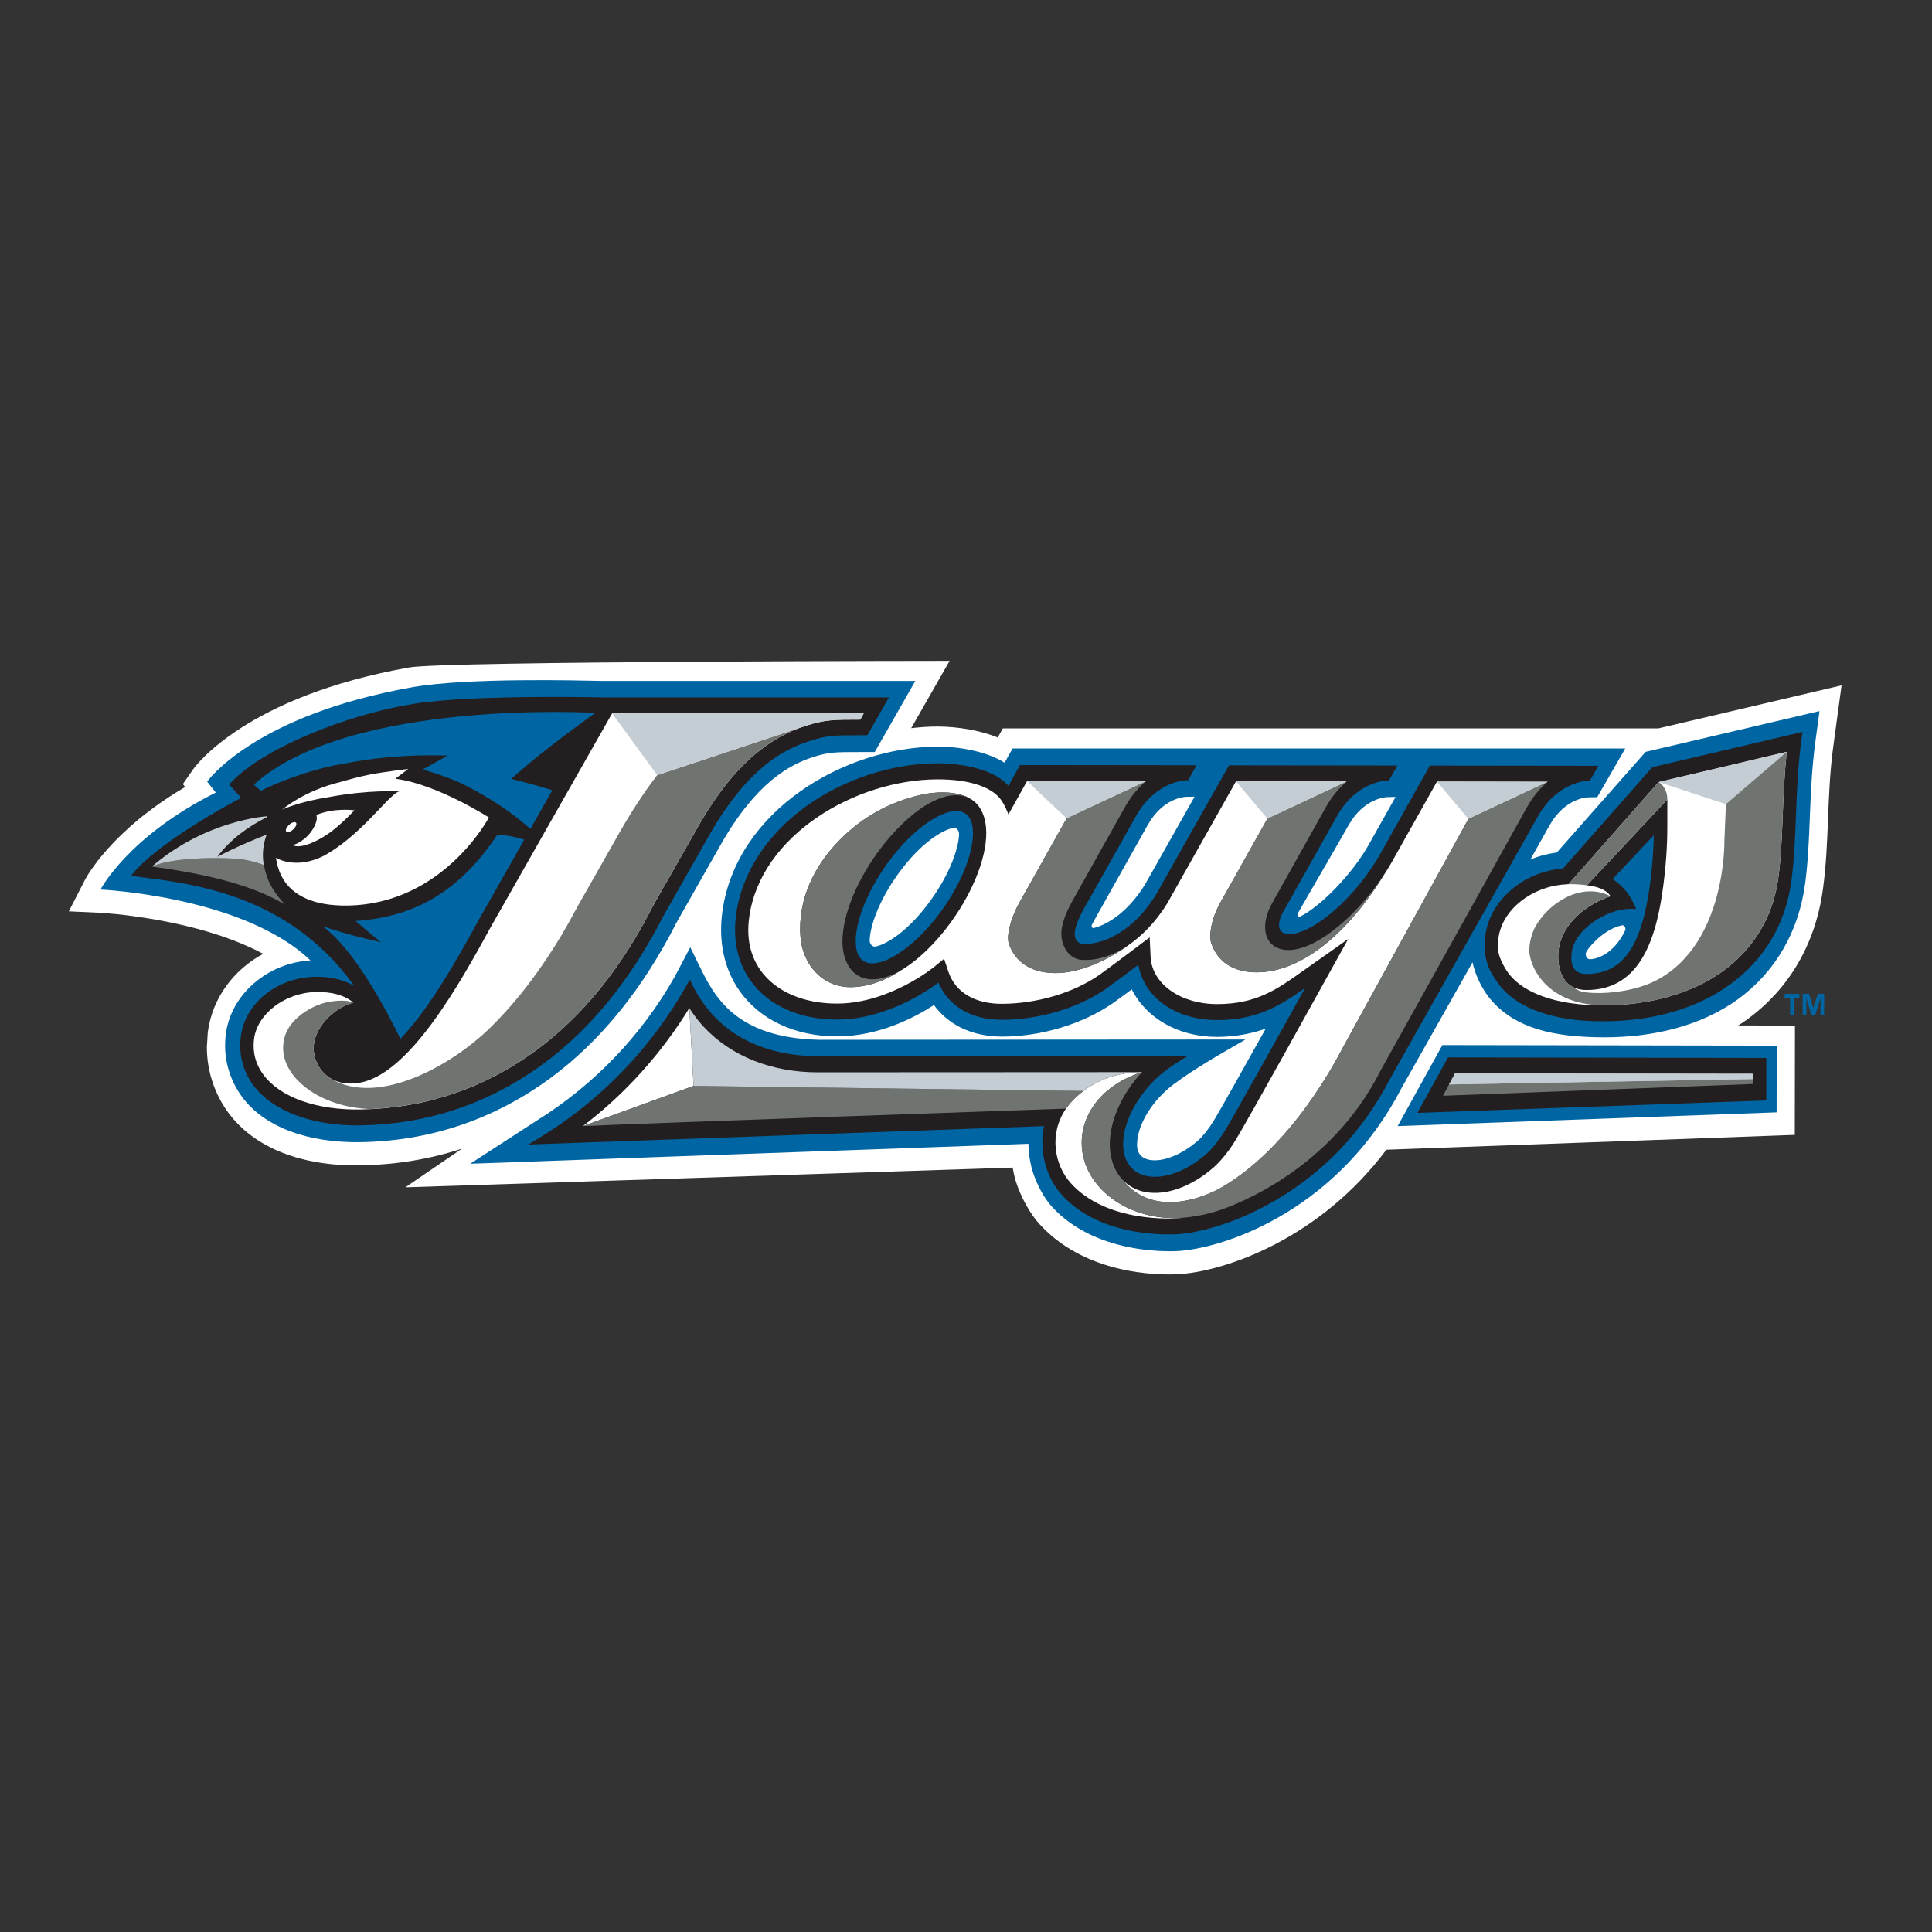 <?xml version="1.0" encoding="utf-8"?>
<!-- Generator: Adobe Illustrator 16.0.4, SVG Export Plug-In . SVG Version: 6.00 Build 0)  -->
<!DOCTYPE svg PUBLIC "-//W3C//DTD SVG 1.1//EN" "http://www.w3.org/Graphics/SVG/1.1/DTD/svg11.dtd">
<svg version="1.1" id="Layer_1" xmlns="http://www.w3.org/2000/svg" xmlns:xlink="http://www.w3.org/1999/xlink" x="0px" y="0px"
	 width="250px" height="250px" viewBox="0 0 250 250" enable-background="new 0 0 250 250" xml:space="preserve">
<rect x="0" y="0" width="250" height="250" fill="#333333" stroke="none"/>
<g>
	<path fill="#FFFFFF" d="M214.597,94.253c-0.33,0-84.831,0-84.831,0s-0.602,1.068-0.661,1.179c-3.241-1.312-6.73-1.425-7.884-1.417
		c-1.088,0.004-2.196,0.08-3.313,0.213l4.973-8.714c0,0-65.254,0.03-69.904,0.852C31.787,90.121,25.262,99.169,24.99,99.555
		l-1.33,1.907c0,0,0.199,0.252,0.302,0.378c-9.581,5.617-12.828,11.73-12.968,12.012l-2.086,4.075l4.004,0.184
		c0.146,0.006,12.424,0.65,21.145,5.316c-3.835,2.063-6.606,5.748-7.17,10.163c0,0.004-0.117,1.923-0.117,1.923
		c0,3.002,0.969,5.991,2.748,8.431c3.357,4.578,9.507,7.012,17.324,6.852c4.497-0.089,8.825-0.816,12.938-2.16l-7.325,5.003
		c0,0,74.616-2.409,78.582-2.555c0.117,0.615,0.235,1.223,0.412,1.786c0.669,2.078,1.845,4.196,3.07,5.54
		c6.593,7.203,17.193,6.541,18.378,6.442c5.846-0.477,17.839-4.539,26.501-16.078l52.849-1.922l0.021-14.147l-7.347-0.013
		c0.396-0.248,0.778-0.497,1.146-0.767c5.472-3.982,8.866-9.816,9.821-16.874c0.425-3.123,0.535-6.02,0.66-9.089
		c0.117-3.034,0.243-6.174,0.684-9.421l1.066-7.854C238.299,88.688,218.014,93.449,214.597,94.253"/>
	<path fill="#0065A3" d="M27.922,102.556c-0.132-0.146-1.116-1.414-1.116-1.414s5.98-8.562,26.522-12.211
		c7.15-1.263,21.661-0.878,24.467-0.819h40.649l-5.253,9.203h-1.866c-3.322,0-4.116,0-6.238,0.69
		c-2.879,0.967-7.245,3.201-11.866,11.367l-2.851,5.022l-2.822,4.978c-4.375,8.618-9.877,15.395-16.358,20.156
		c-7.244,5.305-15.451,8.089-24.384,8.265c-6.907,0.139-12.608-1.932-15.503-5.886c-1.389-1.912-2.175-4.24-2.175-6.591
		c0-0.498,0.03-1.001,0.096-1.504c0.661-5.18,5.422-9.203,10.947-9.537c-8.751-8.332-27.163-9.166-27.163-9.166
		S16.512,108.272,27.922,102.556"/>
	<path fill="#0065A3" d="M234.141,92.317l-21.197,4.974c0,0-10.315,11.683-11.498,13.027c-1.182,0.155-2.335,0.456-3.424,0.918
		c1.22-2.182,2.484-4.43,2.484-4.43c1.998-3.534,4.857-3.625,4.973-3.629c0.008,0,1.2-0.021,1.2-0.021l3.628-6.304H131.03
		c0,0-0.676,1.202-1.036,1.841c-2.482-1.54-6.054-2.098-8.749-2.077c-11.954,0.062-25.965,8.249-27.773,21.358
		c-0.528,3.887,0.243,7.439,2.241,10.263c2.637,3.749,7.252,5.894,12.667,5.869c5.318-0.025,9.867-2.37,12.477-4.056
		c1.027,1.436,3.629,4.088,8.83,4.084c5.078-0.004,10.448-1.635,14.364-4.357c0.492-0.338,1.616-1.174,2.395-1.756
		c1.889,3.758,6.047,6.143,11.007,6.151c2.614,0.003,4.769-0.512,6.333-1.069c-2.255,4.038-6.128,10.962-6.744,11.935
		c-0.618,1.021-1.368,1.966-2.006,2.533c-2.094,1.846-4.563,2.834-6.291,2.515c-0.623-0.126-1.078-0.404-1.344-0.842
		c-0.182-0.299-0.271-0.68-0.271-1.171c0.006-0.116,0.042-0.562,0.052-0.652c0.285-2.169,1.808-4.666,3.96-6.528
		c1.954-1.693,6.393-4.272,6.428-4.297l3.594-2.084l-55.244,0.036c-10.877-0.278-13.543-5.725-15.49-9.7l-1.11-2.268l-0.809,1.528
		l-1.167,2.212c-4.266,7.589-10.452,14.056-17.88,18.676c-0.021,0.019-8.619,5.593-8.619,5.593s70.293-2.509,72.227-2.583
		c0.022,1.072,0.183,2.406,0.588,3.681c0.529,1.661,1.491,3.405,2.453,4.457c5.975,6.531,16.187,5.753,16.62,5.717
		c6.392-0.525,20.602-5.601,28.609-21.037c-0.008,0.027,6.224-11.033,9.2-16.307c0.315,1.462,1.116,3.461,2.607,5.111
		c3.048,3.344,7.692,4.593,14.387,4.6c6.664,0.011,12.695-1.573,17.316-4.898c4.908-3.573,7.884-8.779,8.722-14.924
		c0.396-2.958,0.506-5.783,0.623-8.769c0.125-3.13,0.259-6.333,0.722-9.738l0.522-3.879 M120.392,116.556
		c-2.961,4.081-5.731,5.627-7.046,5.921c-0.191,0.045-0.397,0-0.559-0.159c-0.169-0.161-0.256-0.396-0.25-0.631l0,0
		c0.037-1.807,1.161-5.117,3.71-8.637c2.967-4.091,5.752-5.635,7.061-5.918c0.19-0.048,0.388,0.008,0.542,0.155
		c0.171,0.161,0.251,0.396,0.251,0.628C124.063,109.731,122.94,113.037,120.392,116.556z M148.201,114.389
		c-2.219,3.637-4.85,5.201-6.555,5.672l-0.08,0.025c-0.073,0.026-0.16,0.01-0.22-0.047c-0.096-0.096-0.118-0.25-0.06-0.375
		c0.089-0.161,0.178-0.341,0.294-0.551c-0.007,0.007,6.944-12.38,6.944-12.38c1.998-3.534,4.849-3.623,4.975-3.623
		c0,0,0.938-0.018,1.079-0.018C151.727,108.137,148.201,114.389,148.201,114.389z M177.111,109.309
		c-2.196,3.901-6.224,7.943-8.81,9.268l-0.08,0.027c-0.081,0.028-0.161,0.011-0.227-0.049c-0.09-0.092-0.111-0.235-0.061-0.353
		c1.352-2.409,4.813-8.298,6.577-11.432c1.998-3.537,4.937-3.625,4.966-3.625c0.015,0,0.991-0.02,1.109-0.02
		C178.853,106.211,177.111,109.309,177.111,109.309z M205.766,124.13v-0.003c-0.176,0.012-0.353-0.077-0.462-0.257
		c-0.147-0.227-0.14-0.525-0.009-0.75c0.676-1.102,2.586-2.972,4.592-3.384c0.134-0.018,0.273,0.041,0.361,0.18
		c0.095,0.144,0.102,0.327,0.044,0.482l0,0C209.101,122.94,207.213,124.032,205.766,124.13z"/>
	<path fill="#231F20" d="M78.28,90.25c0,0-16.913-0.419-24.723,0.822c-8.463,1.319-19.896,5.827-23.893,10.448l1.55,1.734
		c0,0-1.462,0.716-4.188,2.336c-8.375,4.997-10.065,7.755-10.065,7.755c7.185,0.929,20.072,1.968,28.874,14.218
		c-1.455-0.821-3.114-1.205-5.055-1.171c-4.93,0.096-9.06,3.408-9.619,7.74c-0.286,2.273,0.258,4.435,1.588,6.257
		c2.505,3.409,7.759,5.359,14.026,5.231c8.618-0.167,16.517-2.833,23.458-7.916c6.238-4.57,11.521-11.098,15.731-19.409l0.893-1.55
		l4.864-8.574c4.974-8.806,9.736-11.205,12.88-12.227c2.366-0.801,3.379-0.801,6.724-0.801h0.91l2.792-4.896 M62.072,118.819
		c-2.394,4.334-6.171,11.345-10.264,15.609c-1.741-3.592-5.856-11.449-10.051-14.571c1.925,0.648,4.408,1.386,7.531,2.059
		c0,0-1.925-1.55-3.27-2.734c6.862-0.496,12.968-3.158,18.235-11.018c0,0,0.669-0.4,3.585,0.486L62.072,118.819z M71.469,102.251
		l-2.835,5.015c-0.992-0.889-2.264-1.891-3.865-2.991c0,0-0.411-0.249-0.624-0.4c-1.315-0.841-2.844-1.73-4.577-2.569
		c-1.477-0.65-3.129-1.249-4.879-1.73l3.247-1.803c-6.098-0.209-10.852,0.518-13.629,1.094c-0.61,0.089-1.212,0.195-1.807,0.342
		c-5.201,1.256-8.75,3.125-8.75,3.125l-0.912-0.801c12.401-11.166,44.2-9.285,44.2-9.285s-4.542,3.24-7.891,5.98
		c-0.993,0.811-3.012,2.564-3.012,2.564C67.905,101.21,69.699,101.705,71.469,102.251z"/>
	<path fill="#FFFFFF" d="M44.924,117.177c-8.802,0.109-9.029-5.492-9.221-6.186c0,0,2.439,1.603,6.143-0.217
		c1.388-0.749,3.27-2.071,5.518-4.304c1.888-1.871,3.65-4.001,4.334-4.06c0,0-3.952-0.25-9.184,0.742
		c-3.828,0.591-5.988,1.604-5.988,1.604s2.799-2.439,7.553-3.575c0.949-0.275,2.645-0.742,3.813-0.959
		c1.719-0.333,4.93-0.723,4.93-0.723s-0.999,0.787-1.668,1.271c5.4,0.687,12.108,5.012,12.108,5.012S57.362,117.026,44.924,117.177"
		/>
	<path fill="#FFFFFF" d="M40.927,105.454c2.403-0.974,4.938-0.602,4.938-0.602s-1.558,1.682-3.064,2.803
		c-1.256,0.912-2.938,1.808-4.15,1.852c-0.301,0.015-0.587-0.037-0.816-0.14c0.478-0.106,0.999-0.389,1.528-0.805
		C40.552,107.611,41.221,106.127,40.927,105.454"/>
	<path fill="#FFFFFF" d="M37.864,107.394c-0.353,0.291-0.742,0.367-0.846,0.173c-0.11-0.188,0.096-0.581,0.463-0.899
		c0.353-0.291,0.734-0.371,0.845-0.177C38.436,106.685,38.224,107.104,37.864,107.394"/>
	<path fill="#FFFFFF" d="M79.206,92.31c-0.007,0.007-15.686,27.622-15.678,27.607c-3.894,7.102-10.647,19.434-17.311,20.235
		c-3.916,0.487-5.598-2.36-5.635-4.438c-0.051-2.667,2.586-5.316,5.143-5.981c-1.175-0.966-2.755-1.407-4.834-1.369
		c-3.997,0.08-7.597,2.806-8.016,6.068c-0.212,1.7,0.184,3.247,1.183,4.596c2.168,2.971,6.915,4.653,12.689,4.537
		c8.302-0.162,15.906-2.727,22.585-7.624c6.119-4.488,11.145-10.784,15.171-18.735l5.785-10.172
		c4.923-8.706,9.808-11.74,13.849-13.074c2.593-0.845,3.74-0.845,7.187-0.845l0.44-0.805"/>
	<path fill="#707471" d="M47.981,143.513c7.825-0.37,15.003-2.921,21.352-7.571c6.119-4.489,11.145-10.785,15.171-18.736
		l5.785-10.172c4.923-8.706,9.808-11.74,13.849-13.074l-19.099,6.34c-1.557,2.029-3.188,4.472-4.82,7.33
		c-0.954,1.708-4.76,8.372-5.385,9.489c-0.94,1.76-1.704,3.108-2.189,3.912c-2.526,4.232-5.591,8.387-9.132,11.874
		c-4.988,4.923-14.54,10.333-20.711,6.672c-1.498-0.924-2.197-2.531-2.219-3.861c-0.051-2.667,2.586-5.316,5.143-5.981
		c-0.904-0.401-2.439-0.242-3.335-0.063c-2.065,0.432-4.908,2.106-5.577,4.578C35.564,138.859,41.008,143.304,47.981,143.513"/>
	<path fill="#707471" d="M19.665,112.125c0,0.004,0,0.008,0,0.015c10.154,1.355,14.541,3.357,17.244,4.918
		c-2.263-2.332-2.528-4.133-2.777-5.132c-1.727-0.621-3.057-0.782-3.688-0.816C25.264,110.851,21.398,111.354,19.665,112.125"/>
	<path fill="#C4CDD3" d="M104.139,93.96c2.593-0.845,3.74-0.845,7.187-0.845l0.44-0.804h-32.56l5.834,7.989"/>
	<path fill="#C4CDD3" d="M34.52,108c-3.776,1.446-6.398,2.877-6.398,2.877c1.696-2.264,3.959-3.913,6.437-5.147l-0.016-0.105
		c0,0-7.883,0.455-14.877,6.501c1.733-0.771,5.599-1.274,10.778-1.014c0.632,0.033,1.961,0.195,3.688,0.816
		C33.764,109.849,34.425,108.209,34.52,108"/>
	<path fill="#0065A3" d="M186.656,135.232l-0.139,0.235l-0.061,0.104c-0.008,0.014-5.599,10.144-5.599,10.144l49.037-1.779
		l0.013-8.633"/>
	<polyline fill="#231F20" points="187.368,136.827 183.415,144.004 228.557,142.396 228.563,136.895 	"/>
	<polyline fill="#707471" points="188.278,138.9 226.889,138.957 226.889,140.263 186.721,141.79 	"/>
	<polyline fill="#C4CDD3" points="226.889,139.625 226.889,138.957 188.278,138.9 187.517,140.323 	"/>
	<polyline fill="#C4CDD3" points="226.889,139.625 226.889,138.957 188.278,138.9 187.517,140.323 	"/>
	<path fill="#231F20" d="M185.023,99.066l-6.42,11.437c-3.109,5.521-8.648,10.388-11.859,10.388
		c-0.543-0.003-2.33-0.407-0.271-3.651l6.547-11.664c2.535-4.488,6.407-4.572,6.443-4.572l0.264-0.005l1.09-1.939l-21.786-0.026
		c0,0-9.296,16.458-9.359,16.59c-3.535,5.811-7.979,6.678-9.625,6.513c-0.697-0.07-1.108-0.819-0.956-1.65
		c0.295-1.609,1.411-3.31,2.168-4.673l5.767-10.271c2.551-4.49,6.415-4.574,6.453-4.574l0.258-0.004l1.095-1.943l-22.844-0.025
		c0,0-1.285,2.299-1.505,2.692c-1.691-2.039-5.79-2.935-9.228-2.917c-5.79,0.025-11.881,2.006-16.722,5.403
		c-5.231,3.703-8.531,8.725-9.279,14.139c-0.448,3.266,0.19,6.209,1.837,8.537c2.3,3.273,6.407,5.101,11.285,5.082
		c6.245-0.03,11.653-3.723,13.055-4.785c1.322,3.097,4.313,4.828,8.252,4.813c4.819-0.02,9.853-1.519,13.467-4.037
		c1.014-0.732,3.086-2.268,4.152-3.087c0.712,4.232,4.827,7.153,10.16,7.16c5.225,0.007,8.192-1.882,11.425-4.162
		c-2.682,4.841-9.25,16.646-10.396,18.5c-0.757,1.217-1.624,2.308-2.389,2.98c-2.483,2.198-5.407,3.29-7.633,2.878
		c-1.109-0.206-1.983-0.781-2.529-1.7c-0.535-0.877-0.72-2.064-0.549-3.394c0.359-2.688,2.159-5.765,4.694-7.976
		c1.403-1.205,3.593-2.468,3.593-2.468l-47.757,0.029c-7.251-0.057-13.482-2.87-16.656-9.928l-0.411,0.729
		c-4.471,7.944-10.886,14.673-18.562,19.439l-1.917,1.177l66.723-2.38c-0.316,1.431-0.346,3.223,0.228,5.163
		c0.413,1.396,1.174,2.736,2.021,3.673c5.222,5.905,14.854,5.163,15.266,5.129c2.829-0.231,7.627-1.508,12.608-4.471
		c6.26-3.688,11.167-8.919,14.606-15.524l0.822-1.472l18.375-32.615c2.535-4.49,6.408-4.574,6.445-4.574h0.255l1.104-1.936
		 M121.751,117.962c-3.63,5.004-8.42,7.919-10.258,6.202c-0.426-0.396-0.675-1.029-0.741-1.885
		c-0.22-2.704,1.403-6.885,4.128-10.632c3.63-5.034,8.427-7.917,10.257-6.198c0.434,0.396,0.676,1.022,0.749,1.889
		C126.1,110.035,124.476,114.223,121.751,117.962z"/>
	<path fill="#231F20" d="M213.804,99.275c0,0-11.448,12.998-11.558,13.115c-5.113,0.397-9.426,4.1-10.037,8.614
		c-0.065,0.449-0.088,0.893-0.096,1.323c0,1.664,0.448,3.086,1.337,4.308c2.161,3.611,7.162,5.557,14.084,5.522
		c6.408-0.03,12.05-1.656,16.325-4.771c4.44-3.196,7.18-7.814,7.937-13.322c0.381-2.854,0.492-5.624,0.602-8.556
		c0.126-3.182,0.271-7.174,0.854-10.801 M203.385,123.206c0.396-2.947,4.527-5.584,7.516-5.595l0.832-0.004l-0.421-0.857
		c-0.579-1.227-1.505-2.234-2.645-2.998c0.368-0.39,4.718-5.018,5.334-5.672c-0.043,1.988-0.183,3.967-0.448,6.036
		c-1.074,8.339-3.549,11.917-8.265,11.914C204.664,126.03,203.018,125.918,203.385,123.206z"/>
	<path fill="#FFFFFF" d="M214.62,101.201c-0.501,0.554-11.646,13.209-11.646,13.209l-0.449,0.034
		c-4.351,0.267-8.127,3.288-8.619,6.884c-0.125,0.893-0.343,1.984,0.904,4.037c1.82,3.053,6.457,4.764,12.718,4.725
		c6.09-0.029,11.439-1.558,15.451-4.452c3.982-2.91,6.451-7.039,7.12-11.937c0.366-2.699,0.477-5.415,0.587-8.284
		c0.103-2.585,0.22-5.267,0.514-8.125C228.453,97.96,215.228,101.057,214.62,101.201 M205.339,114.558l10.412-11.105v3.299
		c0,1.643-0.051,4.218-0.499,7.678c-0.814,6.34-2.688,13.71-9.971,13.674c-3.526-0.022-3.821-3.491-3.594-5.229
		c0.463-3.439,3.712-5.926,6.715-6.906C207.632,114.708,205.339,114.558,205.339,114.558z"/>
	<polyline fill="#C4CDD3" points="214.62,101.201 223.332,104.055 231.202,97.291 	"/>
	<path fill="#707471" d="M223.332,104.055l-0.196,4.717c0,0,0.27,13.107-8.562,17.95c-2.821,1.559-6.928,1.999-9.493,1.672
		c-0.659-0.081-1.293-0.448-1.764-0.824c-0.278-0.172-0.514-0.376-0.712-0.604c-0.036-0.03-0.051-0.052-0.051-0.052V126.9
		c-0.949-1.148-1.008-2.924-0.867-4.026c0.462-3.439,3.71-5.926,6.714-6.906c-4.26-2.168-8.998,1.701-10.101,4.786
		c-0.295,0.864-0.521,1.903-0.339,2.913c0.493,2.653,3.247,6.408,9.551,6.415c6.099,0.008,11.453-1.55,15.467-4.444
		c3.982-2.91,6.451-7.039,7.12-11.937c0.366-2.699,0.477-5.415,0.587-8.284c0.103-2.585,0.22-5.267,0.514-8.125"/>
	<path fill="#707471" d="M214.62,101.201c-0.501,0.554-11.646,13.209-11.646,13.209s1.254-0.025,2.364,0.147l10.412-11.105
		C215.751,103.452,215.83,101.953,214.62,101.201"/>
	<path fill="#FFFFFF" d="M155.774,157.168c0.021,0,0.046-0.004,0.06-0.011c0.036-0.009,0.073-0.021,0.11-0.026
		c-0.074,0.017-0.148,0.03-0.219,0.048C155.738,157.175,155.753,157.171,155.774,157.168"/>
	<path fill="#FFFFFF" d="M151.683,157.617c-6.494-0.099-11.72-4.432-11.711-9.757c0.006-4.19,3.254-7.753,7.795-9.123
		c-0.021,0.025-0.046,0.057-0.073,0.086c0.027-0.029,0.052-0.061,0.08-0.091c-1.838,0-3.997,0.381-5.716,1.284
		c-0.448,0.228-0.859,0.474-1.241,0.719c-0.073,0.045-0.141,0.089-0.206,0.137c-1.152,0.785-2.021,1.655-2.667,2.577
		c-2.263,3.319-1.477,7.298,0.573,9.603c4.694,5.296,13.601,4.612,13.975,4.583c0.367-0.032,0.793-0.07,1.263-0.123
		c-0.344,0.034-0.689,0.063-1.058,0.087C152.359,157.617,152.021,157.627,151.683,157.617"/>
	<path fill="#FFFFFF" d="M174.149,119.028c0.016-0.021,0.038-0.04,0.06-0.056C174.188,118.988,174.165,119.007,174.149,119.028"/>
	<path fill="#FFFFFF" d="M124.917,103.069c-0.109-0.032-0.221-0.055-0.337-0.08C124.696,103.016,124.808,103.038,124.917,103.069"/>
	<path fill="#FFFFFF" d="M171.425,121.174c0.102-0.062,0.198-0.125,0.295-0.192C171.623,121.049,171.527,121.111,171.425,121.174"/>
	<path fill="#FFFFFF" d="M173.253,119.811c0.045-0.04,0.097-0.08,0.147-0.125C173.35,119.73,173.298,119.771,173.253,119.811"/>
	<path fill="#FFFFFF" d="M172.342,120.53c0.073-0.054,0.148-0.113,0.228-0.172C172.49,120.417,172.415,120.476,172.342,120.53"/>
	<path fill="#FFFFFF" d="M170.506,121.736c0.117-0.062,0.235-0.129,0.353-0.199C170.743,121.607,170.623,121.674,170.506,121.736"/>
	<path fill="#FFFFFF" d="M123.653,102.89c0.124,0,0.235,0.011,0.353,0.019C123.889,102.901,123.777,102.89,123.653,102.89"/>
	<path fill="#FFFFFF" d="M185.943,101.138c-0.654,1.15-5.915,10.54-5.915,10.54c-0.272,0.474-0.565,0.951-0.874,1.422
		c-5.164,8.349-11.183,12.724-16.531,12.715c-4.451-0.009-5.561-2.844-5.877-3.74c-0.316-0.903-0.089-3.017,1.146-5.239
		l6.114-10.903l10.263-4.808v0.003c0-0.003,0-0.003,0-0.003c-5.687-0.007-13.453-0.015-14.334-0.015
		c-3.195,5.649-8.86,15.73-8.86,15.73c-1.588,2.605-3.484,4.42-5.326,5.658c0.035-0.019,0.079-0.052,0.102-0.06
		c0,0-4.673,3.483-9.264,3.476c-4.577-0.008-5.71-2.883-6.04-3.799c-0.316-0.915,0.124-3.089,1.36-5.312l6.119-10.907l10.256-4.801
		c-5.693-0.011-14.494-0.022-15.379-0.026c-0.454,0.805-2.418,4.324-2.418,4.324s-0.409-1.168-1.004-1.961
		c-1.147-1.55-3.982-2.601-8.222-2.583c-10.566,0.044-22.85,7.215-24.312,17.836c-0.369,2.66,0.118,4.959,1.447,6.848
		c1.968,2.78,5.605,4.349,9.969,4.328c6.76-0.029,12.476-4.714,12.535-4.758l1.263-1.037l0.581,1.724
		c0.903,2.629,3.417,4.118,6.937,4.103c4.524-0.021,9.243-1.417,12.606-3.765c1.344-0.951,6.479-4.83,6.479-4.83l0.124,2.52
		c0.162,3.472,3.85,6.106,8.568,6.111c5.069,0.008,7.744-1.868,11.13-4.277l5.872-4.147l-2.983,5.369
		c-0.411,0.739-10.146,18.319-11.615,20.697c-0.853,1.393-1.853,2.616-2.741,3.422c-2.888,2.552-6.223,3.759-8.919,3.254
		c-1.232-0.228-2.278-0.826-3.063-1.719c4.356,5.673,11.845,1.755,12.821,1.193c9.339-5.359,15.137-16.921,15.869-18.272
		c0.757-1.382,16.18-29.48,16.18-29.48l10.256-4.805l0,0l0,0C194.576,101.152,186.816,101.142,185.943,101.138 M123.044,119.341
		c-2.006,2.762-4.328,4.988-6.54,6.274c-0.065,0.033-0.125,0.061-0.183,0.091c0.051-0.027,0.095-0.047,0.147-0.072
		c-0.544,0.367-3.247,2.105-6.437,2.102c-3.571-0.004-6.149-2.876-6.444-6.43c-0.411-5.047,1.933-9.228,4.519-12.03
		c3.013-3.282,6.473-5.177,10.036-6.161c0.868-0.243,1.719-0.43,2.557-0.511c1.96-0.198,3.549,0.059,4.665,0.632
		c0.007,0.007,0.021,0.019,0.043,0.03c-0.072-0.03-0.145-0.056-0.212-0.085c0.359,0.151,0.697,0.354,0.992,0.629
		c0.807,0.738,1.293,1.903,1.41,3.332C127.855,110.418,126.114,115.098,123.044,119.341z"/>
	<path fill="#FFFFFF" d="M120.979,103.574c-0.279,0.127-0.559,0.267-0.845,0.429C120.42,103.841,120.7,103.702,120.979,103.574"/>
	<path fill="#FFFFFF" d="M123.286,102.92c-0.117,0.01-0.235,0.018-0.36,0.04C123.051,102.938,123.169,102.93,123.286,102.92"/>
	<path fill="#FFFFFF" d="M122.551,103.03c-0.132,0.033-0.272,0.07-0.411,0.106C122.279,103.1,122.418,103.063,122.551,103.03"/>
	<path fill="#FFFFFF" d="M121.787,103.255c-0.169,0.051-0.331,0.121-0.5,0.187C121.457,103.376,121.619,103.305,121.787,103.255"/>
	<path fill="#FFFFFF" d="M89.202,130.435c-3.625,5.903-8.305,11.113-13.779,15.28l14.323-5.199"/>
	<path fill="#FFFFFF" d="M167.811,122.815c0.177-0.038,0.338-0.069,0.513-0.122C168.148,122.746,167.987,122.778,167.811,122.815"/>
	<path fill="#FFFFFF" d="M169.604,122.205c0.13-0.062,0.262-0.12,0.402-0.19C169.866,122.085,169.734,122.144,169.604,122.205"/>
	<path fill="#FFFFFF" d="M197.522,104.569c-1.255,2.256-18.803,33.805-18.905,34.01
		C178.617,138.579,196.259,106.835,197.522,104.569"/>
	<path fill="#FFFFFF" d="M153.909,157.491c0.094-0.011,0.199-0.025,0.293-0.04c0.045-0.004,0.081-0.015,0.118-0.023
		C154.181,157.451,154.05,157.476,153.909,157.491L153.909,157.491"/>
	<path fill="#FFFFFF" d="M168.707,122.566c0.146-0.051,0.3-0.099,0.448-0.161C169.007,122.467,168.854,122.515,168.707,122.566"/>
	<path fill="#FFFFFF" d="M166.744,122.94c0.249,0,0.508-0.021,0.773-0.062C167.252,122.918,166.993,122.94,166.744,122.94"/>
	<path fill="#707471" d="M131.904,116.802c-1.235,2.223-1.676,4.397-1.359,5.312c0.331,0.916,1.462,3.791,6.04,3.799
		c4.592,0.008,9.265-3.476,9.265-3.476c-0.022,0.008-0.068,0.041-0.103,0.06c-0.552,0.331-2.978,1.926-5.834,1.706
		c-1.758-0.159-2.865-2.142-2.508-4.151c0.249-1.327,0.802-2.44,1.36-3.465c0,0,6.841-12.219,6.841-12.223
		c0.816-1.429,1.749-2.497,2.673-3.269l-10.254,4.801"/>
	<path fill="#707471" d="M164.004,105.932l-6.113,10.903c-1.233,2.222-1.462,4.336-1.146,5.239c0.316,0.896,1.426,3.731,5.876,3.74
		c5.35,0.01,11.368-4.365,16.533-12.715c0.081-0.13,0.161-0.251,0.249-0.386c-1.402,2.225-3.24,4.455-5.194,6.258
		c-0.021,0.016-0.046,0.034-0.061,0.056c-0.249,0.225-0.497,0.445-0.748,0.658c-0.052,0.044-0.103,0.084-0.147,0.125
		c-0.227,0.191-0.455,0.375-0.684,0.548c-0.079,0.059-0.154,0.118-0.228,0.172c-0.213,0.158-0.419,0.31-0.622,0.452
		c-0.097,0.066-0.192,0.129-0.295,0.192c-0.191,0.125-0.376,0.25-0.566,0.363c-0.117,0.07-0.235,0.137-0.353,0.199
		c-0.169,0.1-0.33,0.195-0.499,0.279c-0.141,0.069-0.272,0.129-0.402,0.19c-0.149,0.067-0.303,0.141-0.449,0.2
		c-0.148,0.062-0.302,0.11-0.448,0.162c-0.127,0.043-0.251,0.091-0.384,0.127c-0.175,0.052-0.338,0.083-0.513,0.122
		c-0.096,0.018-0.199,0.048-0.295,0.062c-0.264,0.04-0.522,0.062-0.771,0.062c-3.146-0.003-3.917-3.118-1.993-6.319
		c0,0,6.842-12.222,6.842-12.226c0.822-1.425,1.749-2.498,2.675-3.269v-0.004"/>
	<path fill="#707471" d="M142.058,140.017c-0.455,0.228-0.859,0.474-1.241,0.719C141.196,140.49,141.609,140.244,142.058,140.017"/>
	<path fill="#707471" d="M140.61,140.871c-0.146,0.1-0.3,0.194-0.44,0.299l-50.425-0.654l-14.323,5.199
		c8.45-0.385,62.521-2.266,62.521-2.266C138.59,142.527,139.458,141.657,140.61,140.871"/>
	<path fill="#C4CDD3" d="M140.17,141.17c0.139-0.104,0.295-0.199,0.44-0.299c0.065-0.048,0.133-0.093,0.206-0.136
		c0.38-0.245,0.786-0.492,1.241-0.719c1.719-0.904,3.878-1.284,5.716-1.284c-2.535,0.003-5.598,0.003-8.89,0.007
		c-14.263,0.004-32.959,0.016-32.959,0.016c-6.032,0.034-11.314-2.078-14.834-5.855c-0.507-0.54-0.97-1.113-1.395-1.72
		c-0.155-0.209-0.316-0.469-0.493-0.745l0.543,10.081"/>
	<path fill="#707471" d="M110.443,125.806c-0.801-0.772-1.286-1.903-1.403-3.332c-0.265-3.277,1.477-7.961,4.548-12.2
		c2.013-2.767,4.334-4.989,6.546-6.271c0.286-0.162,0.566-0.301,0.845-0.429c0.103-0.048,0.199-0.084,0.31-0.134
		c0.168-0.065,0.33-0.136,0.499-0.187c0.118-0.045,0.235-0.081,0.353-0.118c0.139-0.038,0.279-0.074,0.411-0.106
		c0.133-0.026,0.25-0.051,0.375-0.07c0.125-0.022,0.243-0.03,0.36-0.04c0.125-0.011,0.249-0.03,0.367-0.03
		c0.124,0,0.235,0.011,0.353,0.019c0.205,0.015,0.39,0.043,0.574,0.08c0.118,0.026,0.229,0.048,0.338,0.08
		c0.096,0.034,0.184,0.071,0.279,0.111c0.066,0.029,0.141,0.055,0.213,0.084c-0.021-0.011-0.036-0.022-0.044-0.03
		c-1.116-0.574-2.705-0.831-4.665-0.632c-0.838,0.081-1.69,0.268-2.556,0.511c-3.563,0.984-7.025,2.88-10.037,6.161
		c-2.586,2.803-4.93,6.983-4.518,12.03c0.294,3.554,2.873,6.426,6.443,6.43c3.189,0.004,5.893-1.734,6.436-2.102
		c-0.051,0.026-0.095,0.045-0.146,0.073C113.89,127.02,111.817,127.071,110.443,125.806"/>
	<path fill="#707471" d="M190.007,105.964c0,0-15.423,28.099-16.18,29.481c-0.733,1.352-6.531,12.913-15.87,18.273
		c-0.976,0.561-8.464,4.479-12.821-1.194c-0.043-0.06-0.096-0.101-0.132-0.158c0,0,0-0.007,0-0.011
		c-0.162-0.198-0.316-0.401-0.457-0.629c-0.064-0.106-0.124-0.221-0.183-0.331c-0.051-0.111-0.102-0.221-0.152-0.332
		c-0.397-0.898-0.604-1.908-0.604-3.026c0-0.41,0.03-0.824,0.087-1.255c0.362-2.722,1.823-5.598,3.998-7.962
		c0.029-0.027,0.053-0.059,0.073-0.085c-4.541,1.372-7.788,4.934-7.795,9.123c-0.007,5.326,5.218,9.658,11.712,9.757
		c0.339,0.012,0.677,0,1.015-0.018c0.368-0.024,0.714-0.054,1.057-0.088c0.053-0.008,0.103-0.012,0.155-0.021
		c0.14-0.016,0.271-0.04,0.411-0.063c0.479-0.064,0.941-0.147,1.404-0.249c0.071-0.018,0.146-0.031,0.22-0.048
		c0.418-0.101,0.845-0.209,1.278-0.339c3.182-0.942,15.12-5.744,21.395-18.214c0.103-0.205,17.649-31.754,18.905-34.01
		c0.043-0.081,0.081-0.135,0.081-0.135c0.814-1.426,1.74-2.499,2.659-3.274l0,0"/>
	<polyline fill="#C4CDD3" points="132.902,101.068 148.281,101.094 138.025,105.895 	"/>
	<polyline fill="#C4CDD3" points="159.934,101.108 174.269,101.124 164.004,105.932 	"/>
	<polyline fill="#C4CDD3" points="185.943,101.138 200.263,101.16 190.007,105.964 	"/>
	<path fill="#0065A3" d="M232.831,129.102h-0.71v2.3h-0.478v-2.3h-0.708v-0.498h1.896 M236.051,131.401h-0.478v-2.227h-0.015
		l-0.684,2.227h-0.463l-0.661-2.227h-0.007v2.227h-0.478v-2.799h0.831l0.542,1.829h0.015l0.567-1.829h0.829V131.401L236.051,131.401
		z"/>
</g>
</svg>
